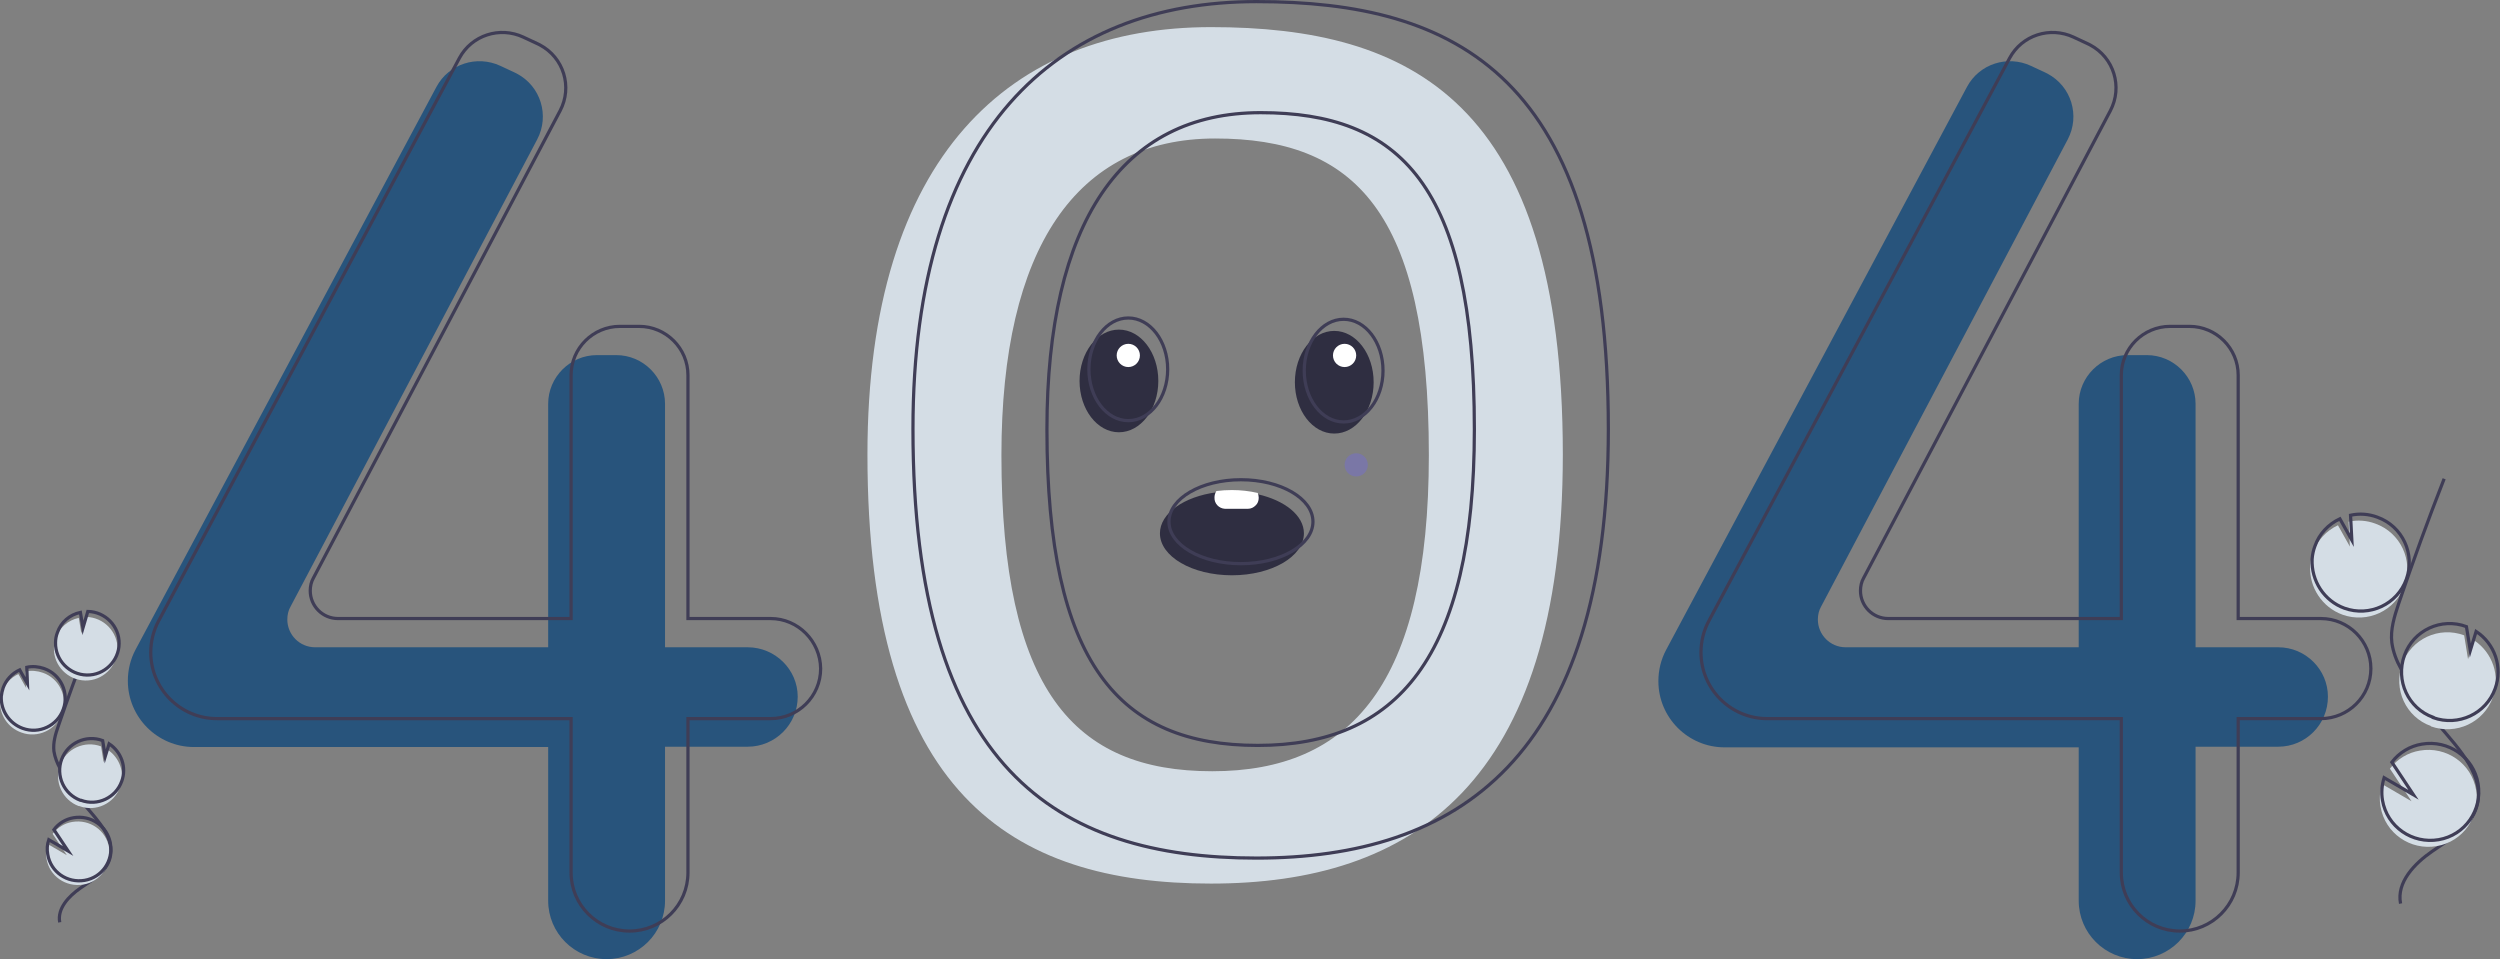 <?xml version="1.0" encoding="utf-8"?>
<!-- Generator: Adobe Illustrator 24.0.0, SVG Export Plug-In . SVG Version: 6.00 Build 0)  -->
<svg version="1.1" id="Layer_1" xmlns="http://www.w3.org/2000/svg" xmlns:xlink="http://www.w3.org/1999/xlink" x="0px" y="0px"
	 viewBox="0 0 774.4 297.1" style="enable-background:new 0 0 774.4 297.1;" xml:space="preserve">
<rect x="0" y="0" width="774.4" height="297.1" fill="#808080" stroke="none"/>
<style type="text/css">
	.st0{fill:#D4DDE5;}
	.st1{fill:#28547C;}
	.st2{fill:none;stroke:#3F3D56;stroke-miterlimit:10;}
	.st3{fill:#2F2E41;}
	.st4{fill:#FFFFFF;}
	.st5{opacity:0.3;fill:#6C63FF;enable-background:new    ;}
</style>
<path class="st0" d="M375.1,8.4c-61.9,0-106.4,39.7-106.4,132.4c0,105.1,44.5,132.9,106.4,132.9s109-30.5,109-132.9
	C484.1,31.4,437,8.4,375.1,8.4L375.1,8.4z M375.5,238.9c-42.9,0-65.3-25.2-65.3-97.9c0-64.2,23.3-98.1,66.2-98.1
	s66.2,22.2,66.2,98.1C442.6,211.9,418.4,238.9,375.5,238.9L375.5,238.9z"/>
<path class="st1" d="M231.6,200.5H206v-75.4c0-8.3-6.8-15.1-15.1-15.1l0,0h-6c-8.3,0-15.1,6.8-15.1,15.1l0,0v75.4H97.6
	c-4.8,0-8.6-3.9-8.6-8.6c0-1.4,0.3-2.8,1-4l76.4-144.7c3.9-7.4,1.1-16.5-6.3-20.4c-0.2-0.1-0.4-0.2-0.6-0.3l-4.5-2.1
	c-7.3-3.4-16-0.6-19.8,6.5L42,201.2c-1.6,3-2.4,6.3-2.4,9.7c0,11.3,9.2,20.5,20.5,20.5h109.7V279c0,10,8.1,18.1,18.1,18.1
	S206,289,206,279v-47.7h25.6c8.5,0,15.5-6.9,15.5-15.5l0,0C247.1,207.4,240.1,200.5,231.6,200.5L231.6,200.5L231.6,200.5z"/>
<path class="st1" d="M705.7,200.5h-25.6v-75.4c0-8.3-6.8-15.1-15.1-15.1h-6c-8.3,0-15.1,6.8-15.1,15.1v75.4h-72.2
	c-4.8,0-8.6-3.9-8.6-8.6c0-1.4,0.3-2.8,1-4l76.4-144.7c3.9-7.4,1.1-16.5-6.3-20.4c-0.2-0.1-0.4-0.2-0.6-0.3l-4.5-2.1
	c-7.3-3.4-16-0.6-19.8,6.5l-93.2,174.4c-1.6,3-2.4,6.3-2.4,9.7c0,11.3,9.2,20.5,20.5,20.5h109.7V279c0,10,8.1,18.1,18.1,18.1
	s18.1-8.1,18.1-18.1v-47.7h25.6c8.5,0,15.4-6.9,15.4-15.5l0,0C721.1,207.4,714.2,200.5,705.7,200.5
	C705.7,200.5,705.7,200.5,705.7,200.5L705.7,200.5z"/>
<g>
	<path class="st2" d="M238.7,191.6h-25.6v-75.4c0-8.3-6.8-15.1-15.1-15.1l0,0h-6c-8.3,0-15.1,6.8-15.1,15.1l0,0v75.4h-72.2
		c-4.8,0-8.6-3.9-8.6-8.6c0-1.4,0.3-2.8,1-4l76.4-144.7c3.9-7.4,1.1-16.5-6.3-20.4c-0.2-0.1-0.4-0.2-0.6-0.3l-4.5-2.1
		c-7.3-3.4-16-0.6-19.8,6.5L49.1,192.4c-1.6,3-2.4,6.3-2.4,9.7c0,11.3,9.2,20.5,20.5,20.5h109.7v47.7c0,10,8.1,18.1,18.1,18.1
		s18.1-8.1,18.1-18.1v-47.7h25.6c8.5,0,15.5-6.9,15.5-15.5l0,0C254.1,198.6,247.2,191.6,238.7,191.6L238.7,191.6z"/>
	<path class="st2" d="M718.9,191.6h-25.6v-75.4c0-8.3-6.8-15.1-15.1-15.1h-6c-8.3,0-15.1,6.8-15.1,15.1v75.4h-72.2
		c-4.8,0-8.6-3.9-8.6-8.6c0-1.4,0.3-2.8,1-4l76.4-144.7c3.9-7.4,1.1-16.5-6.3-20.4c-0.2-0.1-0.4-0.2-0.6-0.3l-4.5-2.1
		c-7.3-3.4-16-0.6-19.8,6.5l-93.2,174.4c-1.6,3-2.4,6.3-2.4,9.7c0,11.3,9.2,20.5,20.5,20.5h109.7v47.7c0,10,8.1,18.1,18.1,18.1
		s18.1-8.1,18.1-18.1v-47.7h25.6c8.5,0,15.5-6.9,15.5-15.5l0,0C734.4,198.6,727.5,191.6,718.9,191.6
		C718.9,191.6,718.9,191.6,718.9,191.6L718.9,191.6z"/>
	<path class="st2" d="M389.2,0.5c-61.9,0-106.4,39.7-106.4,132.4c0,105.1,44.5,132.9,106.4,132.9s109-30.5,109-132.9
		C498.2,23.5,451.1,0.5,389.2,0.5L389.2,0.5z M389.6,230.9c-42.9,0-65.3-25.2-65.3-97.9c0-64.2,23.3-98.1,66.2-98.1
		s66.2,22.2,66.2,98.1C456.7,203.9,432.5,230.9,389.6,230.9L389.6,230.9z"/>
</g>
<path class="st0" d="M725.6,190.4c7.8,2.8,16.4-1.2,19.2-9c2.8-7.8-1.2-16.4-9-19.2c-2.7-1-5.5-1.2-8.3-0.6l0.4,7.7l-3.7-6.6
	c-3.6,1.7-6.4,4.7-7.7,8.4c-0.5,1.3-0.8,2.7-0.9,4.1C715.2,181.9,719.3,188.1,725.6,190.4L725.6,190.4z"/>
<path class="st2" d="M743.6,279.9c-1.3-6.6,4.3-12.4,9.8-16.2s12-7.5,13.8-13.9c2.7-9.2-5.4-17.7-11.6-25
	c-4.7-5.4-8.6-11.3-11.9-17.7c-1.4-2.5-2.4-5.2-2.8-8c-0.5-4.1,0.8-8.2,2.1-12.1c4.4-13,9.1-25.9,14.1-38.7"/>
<path class="st2" d="M726.2,188.4c7.8,2.8,16.4-1.2,19.2-9c2.8-7.8-1.2-16.4-9-19.2c-2.7-1-5.5-1.2-8.3-0.6l0.4,7.7l-3.7-6.6
	c-3.6,1.7-6.4,4.7-7.7,8.4c-0.5,1.3-0.8,2.7-0.9,4.1C715.9,179.9,719.9,186.1,726.2,188.4L726.2,188.4z"/>
<path class="st0" d="M753,225c7.8,2.8,16.4-1.2,19.2-9c2.4-6.6-0.1-13.9-5.9-17.7l-1.8,5.9l-1.2-7.4c0,0,0,0,0,0
	c-7.8-2.9-16.4,1.1-19.2,8.9s1.1,16.4,8.9,19.2C752.9,225,753,225,753,225L753,225z"/>
<path class="st2" d="M753.7,222.3c7.8,2.8,16.4-1.2,19.2-9c2.4-6.6-0.1-13.9-5.9-17.7l-1.8,5.9l-1.2-7.4c0,0,0,0,0,0
	c-7.8-2.9-16.4,1.1-19.2,8.9s1.1,16.4,8.9,19.2C753.7,222.3,753.7,222.3,753.7,222.3L753.7,222.3z"/>
<path class="st0" d="M737.4,249.9c1.4,8.2,9.2,13.6,17.4,12.2c8.2-1.4,13.6-9.2,12.2-17.4c-1.4-8.2-9.2-13.6-17.4-12.2
	c-3.7,0.6-7,2.6-9.3,5.6l6.7,10.1l-9.1-5.3C737.1,245.2,737,247.6,737.4,249.9L737.4,249.9z"/>
<path class="st2" d="M738,247.9c1.4,8.2,9.2,13.6,17.4,12.2c8.2-1.4,13.6-9.2,12.2-17.4c-1.4-8.2-9.2-13.6-17.4-12.2
	c-3.7,0.6-7,2.6-9.3,5.6l6.7,10.1l-9.1-5.3C737.8,243.2,737.6,245.6,738,247.9z"/>
<path class="st0" d="M6.6,226.9c5.1,1.9,10.8-0.8,12.6-5.9c1.9-5.1-0.8-10.8-5.9-12.6c-1.7-0.6-3.6-0.8-5.4-0.4l0.2,5.1l-2.4-4.3
	c-2.4,1.1-4.2,3.1-5.1,5.5c-0.3,0.9-0.5,1.8-0.6,2.7C-0.2,221.4,2.4,225.4,6.6,226.9L6.6,226.9z"/>
<path class="st2" d="M18.5,285.7c-0.8-4.3,2.8-8.1,6.4-10.6s7.9-4.9,9.1-9.1c1.8-6.1-3.5-11.6-7.6-16.4c-3.1-3.6-5.7-7.5-7.8-11.6
	c-0.9-1.6-1.6-3.4-1.9-5.3c-0.3-2.7,0.5-5.4,1.4-7.9c2.9-8.5,6-17,9.3-25.4"/>
<path class="st2" d="M7,225.6c5.1,1.9,10.8-0.8,12.6-5.9c1.9-5.1-0.8-10.8-5.9-12.6c-1.7-0.6-3.6-0.8-5.4-0.4l0.2,5.1l-2.4-4.3
	c-2.4,1.1-4.2,3.1-5.1,5.5c-0.3,0.9-0.5,1.8-0.6,2.7C0.2,220.1,2.9,224.1,7,225.6L7,225.6z"/>
<path class="st0" d="M17.3,197.6c1.1-3.2,3.8-5.5,7.1-6.2l0.8,4.8l1.5-5.1c5.4,0.1,9.8,4.6,9.7,10c-0.1,5.4-4.6,9.8-10,9.7
	c-5.4-0.1-9.8-4.6-9.7-10C16.7,199.7,16.9,198.6,17.3,197.6L17.3,197.6z"/>
<path class="st2" d="M17.8,195.9c1.1-3.2,3.8-5.5,7.1-6.2l0.8,4.8l1.5-5.1c5.4,0.1,9.8,4.6,9.7,10c-0.1,5.4-4.6,9.8-10,9.7
	c-5.4-0.1-9.8-4.6-9.7-10C17.2,198,17.4,196.9,17.8,195.9L17.8,195.9z"/>
<path class="st0" d="M24.6,249.7c5.1,1.9,10.8-0.8,12.6-5.9c1.6-4.3-0.1-9.1-3.9-11.6l-1.2,3.9l-0.8-4.9l0,0
	c-5.1-1.9-10.8,0.7-12.7,5.8c-1.9,5.1,0.7,10.8,5.8,12.7C24.5,249.6,24.6,249.7,24.6,249.7z"/>
<path class="st2" d="M25.1,247.9c5.1,1.9,10.8-0.8,12.6-5.9c1.6-4.3-0.1-9.1-3.9-11.6l-1.2,3.9l-0.8-4.9l0,0
	c-5.1-1.9-10.8,0.7-12.7,5.8c-1.9,5.1,0.7,10.8,5.8,12.7C25,247.9,25,247.9,25.1,247.9L25.1,247.9z"/>
<path class="st0" d="M14.4,266c0.9,5.4,6,8.9,11.4,8c5.4-0.9,8.9-6,8-11.4c-0.9-5.4-6-8.9-11.4-8c-2.4,0.4-4.6,1.7-6.1,3.7l4.4,6.6
	l-6-3.5C14.2,262.9,14.1,264.5,14.4,266L14.4,266z"/>
<path class="st2" d="M14.8,264.7c0.9,5.4,6,8.9,11.4,8c5.4-0.9,8.9-6,8-11.4c-0.9-5.4-6-8.9-11.4-8c-2.4,0.4-4.6,1.7-6.1,3.7
	l4.4,6.6l-6-3.5C14.6,261.6,14.5,263.2,14.8,264.7L14.8,264.7z"/>
<ellipse class="st3" cx="346.6" cy="118" rx="12.2" ry="15.9"/>
<ellipse class="st3" cx="413.3" cy="118.4" rx="12.2" ry="15.9"/>
<path class="st3" d="M403.9,165.2c0,7.2-10,13-22.3,13s-22.3-5.8-22.3-13c0-6.2,7.5-11.4,17.5-12.7c1.6-0.2,3.2-0.3,4.8-0.3
	c2.7,0,5.4,0.3,8,0.9C398,155,403.9,159.7,403.9,165.2z"/>
<ellipse class="st2" cx="349.5" cy="114.4" rx="12.2" ry="15.9"/>
<ellipse class="st2" cx="416.2" cy="114.8" rx="12.2" ry="15.9"/>
<ellipse class="st2" cx="384.4" cy="161.6" rx="22.3" ry="13"/>
<path class="st4" d="M389.9,154.2c0,0.9-0.3,1.8-1,2.4c-0.6,0.6-1.4,1-2.3,1h-7.2c-1.8-0.1-3.3-1.6-3.2-3.5c0-0.7,0.2-1.4,0.6-2
	c1.6-0.2,3.2-0.3,4.8-0.3c2.7,0,5.4,0.3,8,0.9C389.8,153.3,389.9,153.7,389.9,154.2L389.9,154.2z"/>
<circle class="st4" cx="349.5" cy="110.1" r="3.6"/>
<circle class="st4" cx="416.5" cy="110.1" r="3.6"/>
<circle class="st5" cx="420.1" cy="144" r="3.6"/>
<rect x="-435" y="-306.3" class="st1" width="48" height="30.6"/>
</svg>
